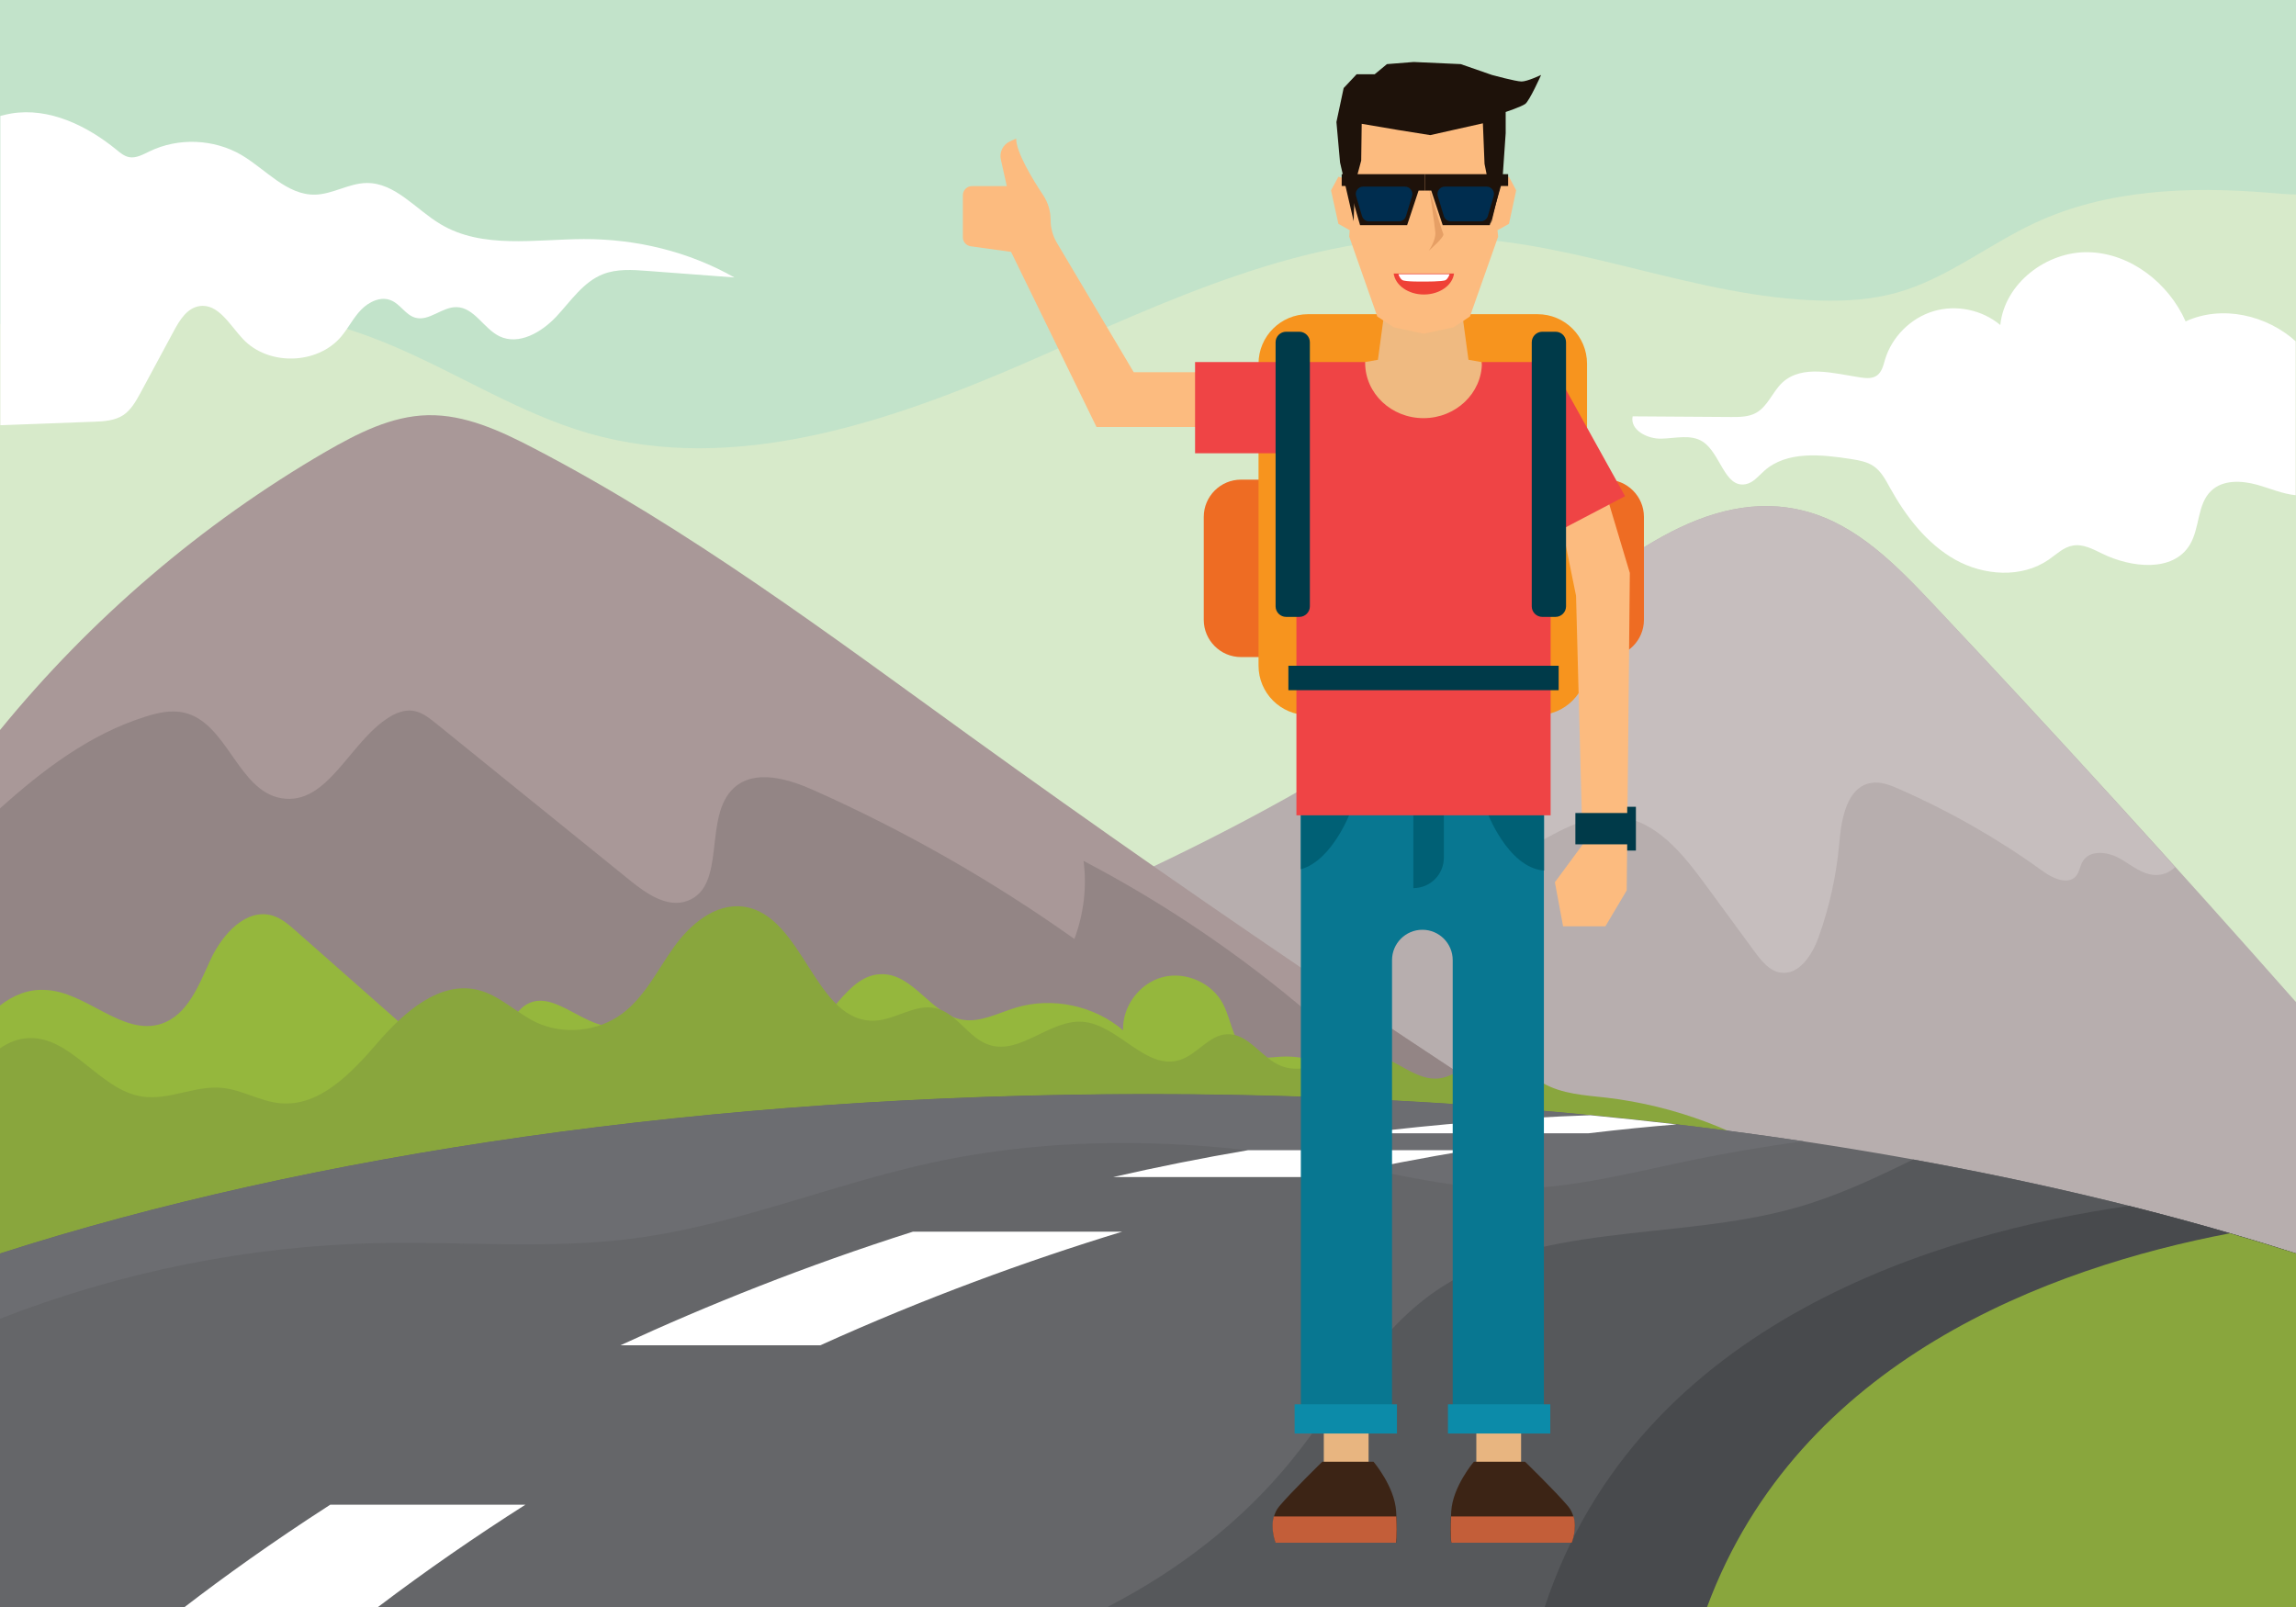 <?xml version="1.0" encoding="utf-8"?>
<!-- Generator: Adobe Illustrator 18.0.0, SVG Export Plug-In . SVG Version: 6.00 Build 0)  -->
<!DOCTYPE svg PUBLIC "-//W3C//DTD SVG 1.1//EN" "http://www.w3.org/Graphics/SVG/1.1/DTD/svg11.dtd">
<svg version="1.1" id="Layer_1" xmlns="http://www.w3.org/2000/svg" xmlns:xlink="http://www.w3.org/1999/xlink" x="0px" y="0px"
	 viewBox="0 0 1400 980" enable-background="new 0 0 1400 980" xml:space="preserve">
<g>
	<rect fill="#D7EACA" width="1400" height="980"/>
	<path fill="#C2E3CA" d="M0,197.7c77.6-22.3,162.9-18.7,237.5,12.4c41,17.1,78.9,41.9,121.6,54.2c88.4,25.3,182.4-6.6,266.8-43.3
		c84.3-36.7,170.7-79.4,262.6-76c75.1,2.7,146.6,36.4,221.7,38.3c15.6,0.4,31.3-0.6,46.3-4.8c30.5-8.5,55.9-29.4,84.6-42.7
		c43.7-20.3,93.7-22.2,141.7-18.3c5.7,0.5,11.5,1,17.2,1.1V0H0V197.7z"/>
	<path fill="#B7AEAE" d="M1400,611.1c-72.6-82.2-146.4-163.3-221.6-243c-22.2-23.5-46.1-48-77.4-56.3
		c-60.4-16.1-116.5,32.4-164.7,72.2C828,473.5,699.4,535.1,568.5,586.2c-9.3,3.7-19.3,7.7-24.9,16c-4.5,6.6-5.5,15-6.3,22.9
		c-5.2,51.8-5,109.8,29.7,148.6c30.8,34.5,80.2,43.9,125.9,51.3c124.8,20.3,249.6,40.6,374.5,60.1c110.1,17.2,222,33.7,332.6,25.7
		V611.1z"/>
	<path fill="#C6BEBE" d="M1178.4,368.1c-22.2-23.5-46.1-48-77.4-56.3c-60.4-16.1-116.5,32.4-164.7,72.2c-45.3,37.5-94.1,70-145.2,99
		c48.9-9.9,97.2-34,147.5-34c-0.1,21.5-0.2,43-0.2,64.6c15.2-8.6,31.8-17.5,49.2-15.4c22.5,2.7,38.5,22.5,52,40.9
		c10.1,13.8,20.2,27.6,30.4,41.4c4.1,5.5,8.8,11.5,15.5,12.6c11.4,1.9,19.5-10.7,23.4-21.6c6.6-18.4,10.9-37.7,12.6-57.2
		c1.3-14.9,4.5-34.1,19.2-36.8c6-1.1,12,1.3,17.6,3.8c30.7,13.5,60,30.2,87.2,49.9c6.2,4.5,15.5,8.8,20.4,3c2.1-2.6,2.4-6.2,4.1-9
		c4.4-7.2,15.4-5.8,22.7-1.6c7.3,4.2,14.3,10.4,22.7,10c4.4-0.2,8-2,10.8-4.8C1277.5,474.5,1228.2,421,1178.4,368.1z"/>
	<path fill="#A99898" d="M1056.3,761.4c-158.3-98.9-313.2-203.1-464.5-312.3c-86.4-62.4-172-126.7-266.6-175.9
		c-20.2-10.5-41.7-20.5-64.4-20c-22.2,0.5-42.8,11.1-62.1,22.2C123,319.4,55.4,377.3,0,445.2v420.7c53.6,2.9,107.3,2.8,161,2.7
		c294.4-0.6,588.8-1.2,883.2-1.8c20.8,0,44.9-1.6,57.2-18.4c11-14.9,7.6-36.6-2.9-51.8C1088.1,781.4,1072,771.2,1056.3,761.4z"/>
	<path fill="#938585" d="M805.7,598.5c-2.1,6.9-4.1,13.8-6.2,20.6C757,582.7,710.4,551,660.7,525c2.1,16,0.1,32.5-5.6,47.6
		c-49.8-35.4-103.1-65.8-158.9-90.7c-15.7-7-35.8-13-48.6-1.5c-19.3,17.5-4,60-28.5,69c-12.1,4.4-24.7-4.2-34.7-12.3
		c-39.5-32-79-63.9-118.5-95.9c-4.3-3.5-8.9-7.1-14.4-7.8c-5-0.6-10.1,1.4-14.4,4.1c-24.1,15.1-37.3,53.9-65.4,49.3
		c-26.7-4.4-33-46.1-59.4-52.2c-7.9-1.8-16.1,0-23.8,2.5C54.9,447.7,26.5,469.2,0,493v328.6c13.7,4.4,27.7,8,41.9,10.9
		c44.6,9,90.4,9.7,135.9,10.4c268.9,3.9,544,7,798.7-79.4c15.3-5.2,32.9-14.8,38.2-28.4C944.3,690.7,874.7,645.1,805.7,598.5z"/>
	<path fill="#95B73D" d="M856.5,687.1c-20.8-21.4-45.7-44.5-75.5-42.7c-5.8,0.3-11.7,1.6-17.1-0.5c-11.7-4.6-12.4-20.5-18.1-31.6
		c-6.7-12.9-22.8-20.1-36.9-16.4c-14.1,3.7-24.6,17.8-24.1,32.4c-17.6-15.1-43.2-20.5-65.4-13.8c-10.9,3.3-21.7,9.3-32.9,7.3
		c-18.5-3.3-29.1-27-47.8-27.7c-23.1-0.9-32.4,32.1-54,40.2c-29.1,11-59.9-28.4-88.9-17.2c-6.4,2.5-11.9,7.2-18.6,8.5
		c-19.6,3.8-39-23.2-56.2-13c-8.4,4.9-10.3,16.2-16.9,23.4c-7.9,8.7-21.6,9.9-32.7,6c-11.1-3.9-20.2-11.8-29-19.6
		c-20.7-18.2-41.4-36.5-62-54.7c-4.3-3.8-8.7-7.6-14.1-9.3c-16.2-4.9-30.8,11.4-37.9,26.8c-7.1,15.4-13.9,33.7-29.9,39.1
		c-23.9,7.9-45.8-19.7-71-20.6C17.1,603.1,8,607,0,613.2v236.7c40.6,12.8,86.6,0.1,128.6-11.8c196.3-56.1,398.6-91.6,602.3-105.7
		c40.2-2.8,80.8-4.8,119.3-16.8c6-1.9,12.8-4.9,14.4-11C866.2,698,861.2,691.9,856.5,687.1z"/>
	<path fill="#89A63D" d="M979.6,669.4c-13.3-1.5-27.2-2.2-38.8-8.9c-10.4-6-19.4-16.9-31.5-16.3c-11.5,0.6-20,11.9-31.4,13.4
		c-14.5,2-26.4-12.1-40.8-14.5c-18.9-3.2-38.2,14-56,6.9c-12-4.8-19.8-19.8-32.8-19.3c-11.1,0.4-18.3,12.4-28.9,15.7
		c-20.9,6.6-37.6-21.8-59.5-23.3c-19.9-1.3-37.8,20.3-56.8,14.1c-12.7-4.1-19.7-19.6-32.8-22.4c-12.2-2.7-23.9,6.8-36.4,7.6
		c-37.2,2.2-43.8-64.7-80.7-69.5c-17.1-2.2-32.4,10.8-42.4,24.8c-10,14-17.7,30.3-31.6,40.6c-14.8,10.9-35.7,13-52.4,5.1
		c-12.1-5.8-22-16.3-35-19.6c-23.6-6-45.5,13.5-61.4,31.9c-15.9,18.4-35.3,39.3-59.5,37.1c-12.3-1.1-23.4-8.3-35.7-9.4
		c-16.3-1.5-32.4,7.8-48.6,5.3c-26.2-4-43-37-69.4-35.6c-6.4,0.3-12.1,2.7-17.2,6.2v217.3c250.8-2.9,496.2-84.7,747.4-92.7
		c114.2-3.6,232.9,7.3,338.6-36.2c6.3-2.6,13.7-9.2,9.7-14.7C1061.3,689.4,1021.1,674.3,979.6,669.4z"/>
	<path fill="#656669" d="M1400,764.4c-188.4-60.6-432.9-97.2-700-97.2S188.4,703.9,0,764.4V980h1400V764.4z"/>
	<path fill="#6C6D71" d="M700,667.3c-267.1,0-511.6,36.6-700,97.2v39.7c73.4-28.6,151.8-44.5,230.6-46.1c52-1.1,104.4,3.9,156-2.9
		c62-8.1,120.5-32.9,181.7-46.2c83.5-18.1,170.6-14.1,254.6,1.8c32.1,6.1,64.1,13.9,96.8,14.1c37.2,0.2,73.5-9.4,109.9-17
		c23.2-4.8,46.6-8.8,70.1-11.9C976.1,677.5,841.2,667.3,700,667.3z"/>
	<path fill="#FFFFFF" d="M556.7,751.1c-65.4,20.8-124.9,44.6-178.4,69.3h121.9c63.2-28.6,125.2-51.3,184.1-69.3H556.7z"/>
	<path fill="#FFFFFF" d="M761.1,701.4c-28.2,4.8-55.6,10.3-82.3,16.4h132c29.9-6.6,58.4-12,85.1-16.4H761.1z"/>
	<path fill="#FFFFFF" d="M968.7,691.1c19.5-2.3,37.4-4.1,53.6-5.4c-17.3-2-34.9-3.9-52.6-5.6c-47.9,1.7-94.1,5.5-138.7,11H968.7z"/>
	<path fill="#FFFFFF" d="M201.4,917.6c-35.7,23-65.4,44.4-88.8,62.4h117.9c29.7-22.5,59.7-43.2,89.9-62.4H201.4z"/>
	<path fill="#56585B" d="M1095.4,736.4c-74.1,21.1-160.3,7.8-222.8,52.9c-35.9,26-57.2,67-85.2,101.4c-30.4,37.4-69.1,67.1-112,89.2
		H1400V764.4c-70.6-22.7-149-42-233.5-57.3C1143.4,718.5,1120.1,729.4,1095.4,736.4z"/>
	<path fill="#484A4D" d="M941.9,980H1400V764.4c-32.3-10.4-66.3-20.1-101.8-29C1185.8,751.4,999.8,804.5,941.9,980z"/>
	<path fill="#89A63D" d="M1040.9,980H1400V764.4c-13.2-4.2-26.6-8.3-40.3-12.3C1249.6,773.1,1096.8,829.4,1040.9,980z"/>
	<g>
		<g>
			<path fill="#EE6C23" d="M756.7,292.5c-12.5,0-22.7,10.2-22.7,22.7v62.8c0,12.5,10.2,22.7,22.7,22.7h22.7V292.5H756.7z"/>
			<path fill="#EE6C23" d="M979.7,292.5c12.5,0,22.7,10.2,22.7,22.7v62.8c0,12.5-10.2,22.7-22.7,22.7H957V292.5H979.7z"/>
			<path fill="#F7941E" d="M937.5,191.6H797.6c-16.7,0-30.2,13.5-30.2,30.2v184.1c0,16.7,13.5,30.2,30.2,30.2h139.9
				c16.7,0,30.2-13.5,30.2-30.2V221.8C967.7,205.1,954.2,191.6,937.5,191.6z"/>
			<path fill="#EFBA81" d="M903.3,220.8l-7.9-1.4l-4.3-31.8l-23.3,8l-23.3-8l-4.3,31.8l-7.9,1.4c0,0-9.2,31-9.2,41.4s44.7,0,44.7,0
				s44.7,10.4,44.7,0S903.3,220.8,903.3,220.8z"/>
			<polygon fill="#FCBB7F" points="951.1,314.6 961,363.3 965,515.1 948.1,538 953.1,564.9 978.9,564.9 991.9,543 993.8,349.4 
				975,286.7 			"/>
			<path fill="#FCBB7F" d="M736.7,227h-45.4l-46.9-79c-2.5-4.2-3.8-9.1-3.8-14v0c0-5.4-1.6-10.6-4.6-15.1
				c-6.2-9.3-16.4-26-16.4-34.4l-3.7,1.7c-4.3,1.9-6.7,6.6-5.6,11.2l3.6,16.1h-21.2c-3.1,0-5.6,2.5-5.6,5.6v25.6
				c0,2.8,2.1,5.1,4.8,5.5l24.6,3.4l52.1,106.8h72.1L736.7,227z"/>
			<g>
				<g>
					<g>
						<rect x="807.2" y="856.4" fill="#E8B580" width="27.3" height="40.7"/>
						<rect x="900.2" y="856.4" fill="#E8B580" width="27.3" height="40.7"/>
					</g>
				</g>
				<path fill="#087791" d="M793.2,480.4v385.2h55.6V585.5c0-10.2,8.3-18.5,18.5-18.5c10.2,0,18.5,8.3,18.5,18.5v280.2h55.6V480.4
					H793.2z"/>
				<path fill="#006075" d="M793.2,530.1c19.6-5.5,30.6-35.8,30.6-35.8l-30.6-0.5V530.1z"/>
				<path fill="#006075" d="M941.5,493.7l-35.1,0.6c0,0,12.7,34.9,35.1,36.6V493.7z"/>
				<path fill="#006075" d="M861.8,467.2v74.4c10.3,0,18.6-8.3,18.6-18.6v-55.8H861.8z"/>
				<g>
					<rect x="789.4" y="856.4" fill="#0C8BA9" width="62.4" height="17.8"/>
					<rect x="882.9" y="856.4" fill="#0C8BA9" width="62.4" height="17.8"/>
				</g>
				<path fill="#3C2415" d="M806.3,891.4h31.2c0,0,12.9,15.1,13.8,30.3s0,19.1,0,19.1h-73.4c0,0-5.3-13.4,2.2-22.3
					S806.3,891.4,806.3,891.4z"/>
				<path fill="#3C2415" d="M929.9,891.4h-31.2c0,0-12.9,15.1-13.8,30.3s0,19.1,0,19.1h73.4c0,0,5.3-13.4-2.2-22.3
					S929.9,891.4,929.9,891.4z"/>
				<path fill="#C35E39" d="M776.7,924.8c-2.2,7.8,1.1,16,1.1,16h73.4c0,0,0.8-3.5,0.2-16H776.7z"/>
				<path fill="#C35E39" d="M884.8,924.8c-0.6,12.6,0.2,16,0.2,16h73.4c0,0,3.3-8.2,1.1-16H884.8z"/>
			</g>
			<path fill="#EF4445" d="M903.6,220.8c0,0.1,0,0.3,0,0.4c0,18.6-15.9,33.8-35.6,33.8c-19.7,0-35.6-15.1-35.6-33.8
				c0-0.1,0-0.3,0-0.4h-41.9v276.4h155V220.8H903.6z"/>
			<polygon fill="#EF4445" points="945.5,220.8 990.9,302.6 949.1,324.5 938.4,301.8 			"/>
			<polygon fill="#EF4445" points="790.5,220.8 728.7,220.8 728.7,276.4 796.8,276.4 			"/>
			<polygon fill="#FCBB7F" points="924.5,116.1 920.1,107.8 911.6,109.8 914.6,98.4 912.3,69 888,55.7 868.1,54.6 848.1,55.7 
				823.8,69 821.6,98.4 824.5,109.8 816.1,107.8 811.6,116.1 816.1,136.5 823,140.4 822.7,144.3 839.8,193 849.8,199.6 868.1,203.5 
				886.3,199.6 896.3,193 913.5,144.3 913.1,140.4 920.1,136.5 			"/>
			<path fill="#E69F65" d="M871.5,115.2c0,0,7.7,25.7,8.6,27.5s-8.9,10.2-8.9,10.2s4.4-6.3,4-11.2
				C874.8,136.7,871.5,115.2,871.5,115.2z"/>
			<path fill="#003A49" d="M792.3,202.3h-8.1c-3.5,0-6.4,2.9-6.4,6.4v161.1c0,3.5,2.9,6.4,6.4,6.4h8.1c3.5,0,6.4-2.9,6.4-6.4V208.7
				C798.7,205.2,795.8,202.3,792.3,202.3z"/>
			<path fill="#003A49" d="M948.5,202.3h-8.1c-3.5,0-6.4,2.9-6.4,6.4v161.1c0,3.5,2.9,6.4,6.4,6.4h8.1c3.5,0,6.4-2.9,6.4-6.4V208.7
				C954.9,205.2,952.1,202.3,948.5,202.3z"/>
			<rect x="785.6" y="406" fill="#003A49" width="164.8" height="14.9"/>
			<path fill="#1E120A" d="M825.4,134.9l0.7-22.4l3.9-14.6l0.3-22.4l22.4,3.8l19.4,3.1l32.1-7.2l1,24.7l2.6,13l1.4,23.4l7.1-29.1
				l1.8-26V68.3c0,0,9.3-3.1,11.9-4.9c2.6-1.8,9.7-17.7,9.7-17.7s-8.4,4-11.9,4s-18.1-4-18.1-4l-19-6.6l-28.7-1.3l-16.3,1.3
				l-7.5,6.2h-11l-7.9,8.4l-4.4,20.7l2.2,24.7L825.4,134.9z"/>
			<path fill="#EF4136" d="M849.8,166.8c1,7.2,8.9,12.8,18.4,12.8c9.6,0,17.5-5.6,18.4-12.8H849.8z"/>
			<g>
				<polygon fill="#1E120A" points="859.4,106.2 818.1,106.2 818.1,113.4 822.5,113.4 829.3,137.3 858,137.3 865,116.2 868.8,116.2 
					868.8,106.2 				"/>
				<path fill="#002D4F" d="M831.2,113.8h25.5c3,0,5.2,2.9,4.3,5.8l-3.7,12.2c-0.6,1.9-2.3,3.2-4.3,3.2h-18.2c-2,0-3.7-1.3-4.3-3.2
					l-3.6-12.2C826,116.7,828.2,113.8,831.2,113.8z"/>
				<polygon fill="#1E120A" points="878.2,106.2 919.6,106.2 919.6,113.4 915.2,113.4 908.4,137.3 879.7,137.3 872.7,116.2 
					868.8,116.2 868.8,106.2 				"/>
				<path fill="#002D4F" d="M906.5,113.8H881c-3,0-5.2,2.9-4.3,5.8l3.7,12.2c0.6,1.9,2.3,3.2,4.3,3.2h18.2c2,0,3.7-1.3,4.3-3.2
					l3.6-12.2C911.6,116.7,909.5,113.8,906.5,113.8z"/>
			</g>
			<path fill="#FFFFFF" d="M852.7,167.2c0,0,0.7,2.5,2.4,3.6c1.7,1.1,13.2,0.9,13.2,0.9s11.5,0.1,13.2-0.9c1.7-1.1,2.4-3.6,2.4-3.6
				H852.7z"/>
		</g>
		<rect x="960.6" y="495.8" fill="#003A49" width="33.5" height="19.1"/>
		<rect x="992.2" y="492" fill="#003A49" width="5.3" height="26.7"/>
	</g>
	<path fill="#FFFFFF" d="M356,145.8c-29.7,0.1-61.9,6.2-87.4-9.1c-15.1-9-27.7-25.4-45.2-25.1c-10.7,0.2-20.5,6.8-31.2,7.1
		c-17.3,0.4-30.1-15.4-45-24.2c-16.8-9.8-38.5-10.7-56-2.2c-4,1.9-8.3,4.4-12.6,3.5c-2.9-0.6-5.3-2.6-7.6-4.5
		c-18-14.7-41.1-25.9-64.1-22.1c-2.3,0.4-4.5,0.9-6.7,1.5v188.6c18.9-0.7,37.8-1.4,56.8-2.1c6.2-0.2,12.8-0.6,18.1-4
		c4.8-3.2,7.7-8.4,10.5-13.5c6.8-12.6,13.5-25.1,20.3-37.7c3.6-6.7,8.1-14.1,15.6-15.3c11.5-1.9,18.6,11.5,26.6,20
		c15.4,16.5,45.3,15.8,59.9-1.4c4.4-5.2,7.4-11.5,12.2-16.4c4.7-4.9,12.1-8.4,18.3-5.7c5.6,2.3,8.8,8.8,14.6,10.5
		c8.5,2.5,16.4-6.6,25.3-6.4c10.8,0.2,16.5,13.1,26.2,17.8c11.8,5.6,25.5-2.4,34.5-11.9c8.9-9.5,16.5-21.3,28.6-26
		c8.4-3.3,17.9-2.7,26.9-2c17.7,1.3,35.4,2.7,53.2,4C419.8,153.3,387.8,145.7,356,145.8z"/>
	<path fill="#FFFFFF" d="M1400,208.3c-17.8-16.2-45.2-22.5-67.3-12.3c-10.4-23.4-33.6-41.6-59.2-42.2s-51.2,19-53.8,44.4
		c-11.1-9.3-26.9-12.6-40.8-8.4c-13.9,4.2-25.3,15.6-29.5,29.5c-1,3.5-1.9,7.4-4.8,9.6c-2.8,2.1-6.6,1.8-10.1,1.3
		c-16.4-2.5-35.5-8.1-47.7,3.1c-6,5.6-8.9,14.6-16.1,18.5c-4.5,2.5-9.9,2.5-15,2.5c-20.1-0.1-40.1-0.3-60.2-0.4
		c-1.7,8.4,9.1,13.9,17.6,13.6c8.6-0.2,17.9-2.8,25.1,1.8c10.9,7,13.3,28.3,26.1,26c4.7-0.8,7.9-5,11.5-8.2
		c13.7-12.2,34.6-10,52.7-7.2c4.9,0.8,9.9,1.6,14,4.4c4.5,3.1,7.2,8.2,9.9,13.1c9.7,17.5,22.4,34.1,39.8,43.9
		c17.5,9.8,40.5,11.4,57,0c4.8-3.3,9.1-7.7,14.8-8.6c6.2-1.1,12.2,2.2,17.8,4.9c17.7,8.7,43.2,11.5,53.4-5.3
		c6.3-10.3,4.4-24.9,13.2-33.1c7.1-6.7,18.4-6.2,27.8-3.6c7.9,2.2,15.6,5.6,23.6,6.4V208.3z"/>
</g>
</svg>

